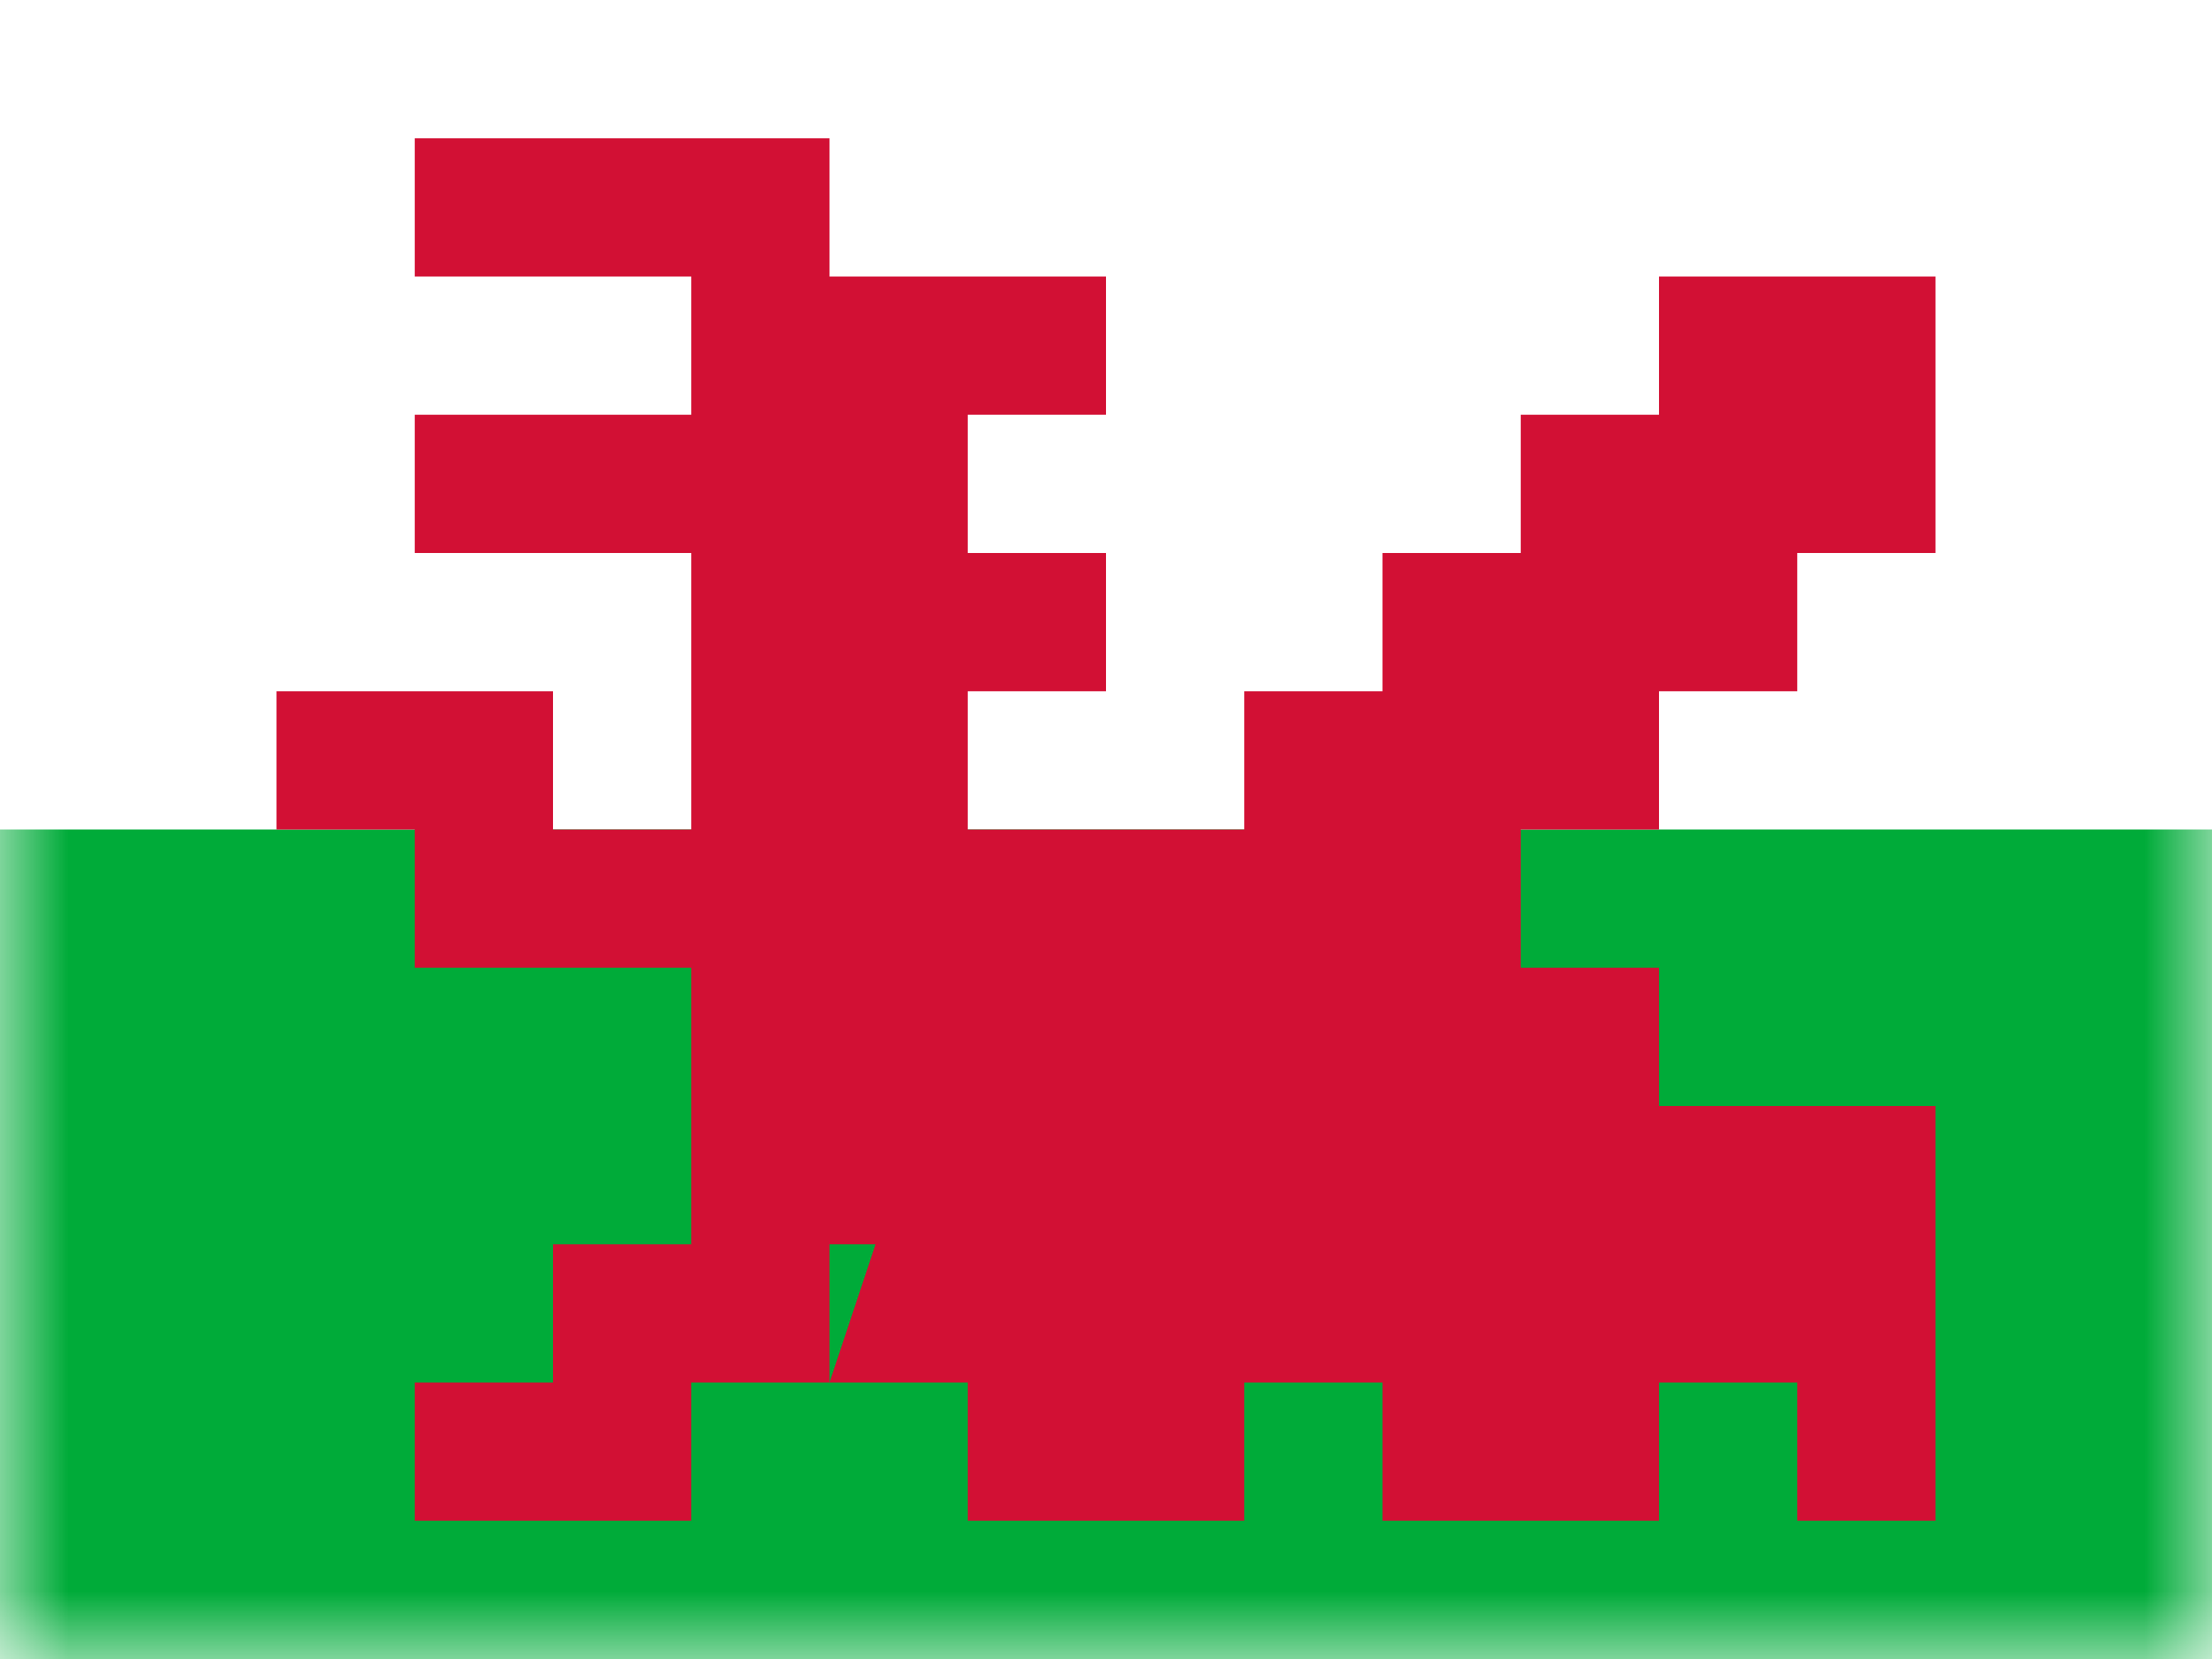 <?xml version="1.0" encoding="UTF-8"?>
<svg width="16px" height="12px" viewBox="0 0 16 12" version="1.1" xmlns="http://www.w3.org/2000/svg" xmlns:xlink="http://www.w3.org/1999/xlink">
    <rect x="0" y="0" width="16" height="12" fill="#333333" stroke="none"/>
    <title>GB-WLS</title>
    <defs>
        <rect id="path-1" x="0" y="0" width="16" height="12"></rect>
    </defs>
    <g id="GB-WLS" stroke="none" stroke-width="1" fill="none" fill-rule="evenodd">
        <g id="Wales">
            <mask id="mask-2" fill="white">
                <use xlink:href="#path-1"></use>
            </mask>
            <use id="Rectangle-77" fill="#FFFFFF" xlink:href="#path-1"></use>
            <polygon id="Rectangle-77" fill="#00AB39" mask="url(#mask-2)" points="0 6 16 6 16 12 0 12"></polygon>
            <path d="M6,10 L6.333,9 L6,9 L6,10 L5,10 L5,11 L3,11 L3,10 L4,10 L4,9 L5,9 L5,7 L3,7 L3,6 L2,6 L2,5 L4,5 L4,6 L5,6 L5,4 L3,4 L3,3 L5,3 L5,2 L3,2 L3,1 L6,1 L6,2 L8,2 L8,3 L7,3 L7,4 L8,4 L8,5 L7,5 L7,6 L9,6 L9,5 L10,5 L10,4 L11,4 L11,3 L12,3 L12,2 L14,2 L14,4 L13,4 L13,5 L12,5 L12,6 L11,6 L11,7 L12,7 L12,8 L14,8 L14,11 L13,11 L13,10 L12,10 L12,11 L10,11 L10,10 L9,10 L9,11 L7,11 L7,10 L6,10 Z" id="Rectangle-357" fill="#D21034" mask="url(#mask-2)"></path>
            <g id="Overlay" mask="url(#mask-2)" opacity="0" stroke="#000000" stroke-opacity="0.504">
                <g>
                    <rect style="mix-blend-mode: multiply;" x="0.5" y="0.5" width="15" height="11"></rect>
                </g>
            </g>
        </g>
    </g>
</svg>